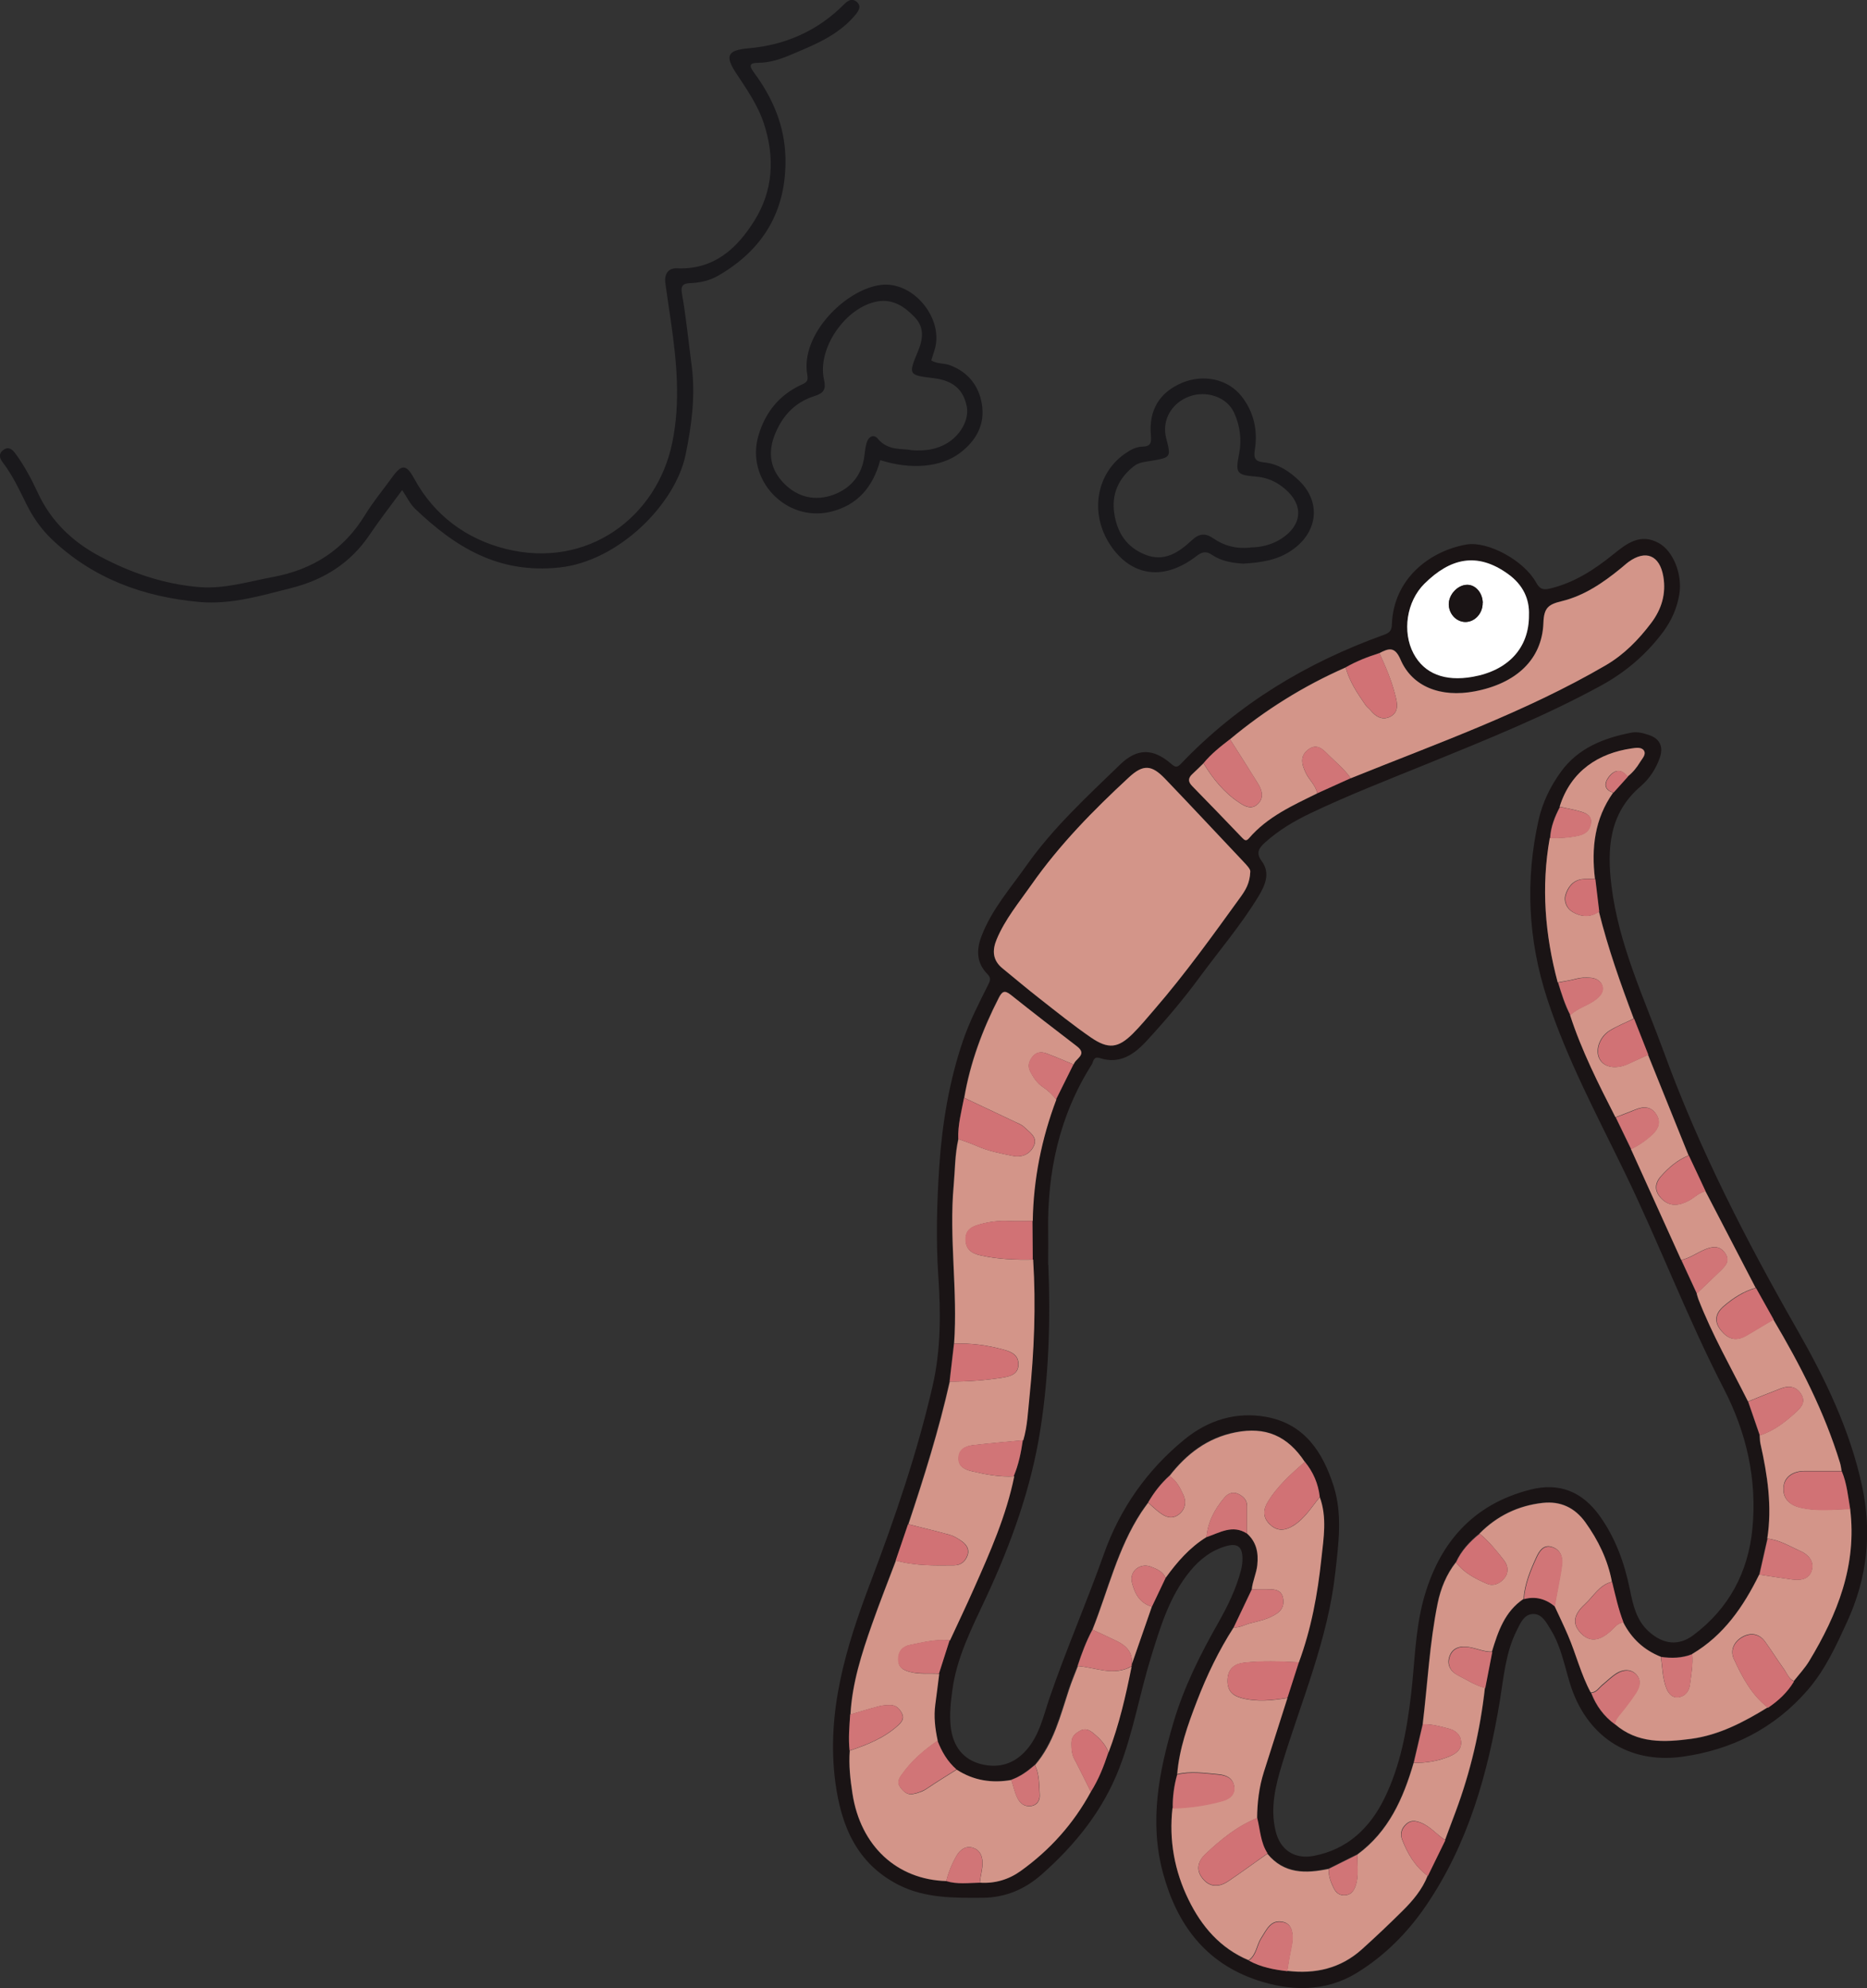 <?xml version="1.0" encoding="UTF-8"?>
<svg id="Calque_2" data-name="Calque 2" xmlns="http://www.w3.org/2000/svg" viewBox="0 0 185.91 197.89">
  <rect x="0" y="0" width="185.91" height="197.89" fill="#333333" stroke="none"/>
  <defs>
    <style>
      .cls-1 {
        fill: #d39589;
      }

      .cls-1, .cls-2, .cls-3, .cls-4, .cls-5, .cls-6 {
        stroke-width: 0px;
      }

      .cls-2 {
        fill: #d17275;
      }

      .cls-3 {
        fill: #1a1415;
      }

      .cls-4 {
        fill: #1a191c;
      }

      .cls-5 {
        fill: #fff;
      }

      .cls-6 {
        fill: #d17577;
      }
    </style>
  </defs>
  <g id="Calque_1-2" data-name="Calque 1">
    <g>
      <path class="cls-3" d="M104.39,125.92c.22,5.47.06,10.94-.79,16.35-.92,5.89-2.93,11.43-5.44,16.81-1.39,2.98-2.91,5.91-3.34,9.24-.16,1.19-.28,2.37-.15,3.57.22,1.93,1.24,3.26,3.03,3.71,1.76.44,3.3-.02,4.52-1.42,1.3-1.49,1.68-3.4,2.29-5.17,1.66-4.84,3.71-9.52,5.42-14.35,1.6-4.5,4.3-8.35,8.03-11.39,2.36-1.92,5.13-2.78,8.15-2.23,3.79.7,5.61,3.5,6.69,6.88.9,2.85.48,5.76.16,8.66-.74,6.62-3.37,12.71-5.29,19-.67,2.19-1.2,4.37-.65,6.67.45,1.9,1.9,2.85,3.81,2.48,3.37-.65,5.58-2.78,7.03-5.73,1.59-3.25,2.23-6.77,2.65-10.33.37-3.12.4-6.3,1.21-9.35,1.51-5.63,4.87-9.58,10.69-11.05,2.88-.73,5.16.22,6.88,2.62,1.58,2.21,2.47,4.69,3.01,7.33.31,1.51.63,3.05,1.87,4.17,1.43,1.29,2.96,1.48,4.44.38,3.54-2.65,5.47-6.26,5.89-10.62.47-4.91-.59-9.55-2.85-13.92-3.62-7.01-6.41-14.41-9.85-21.5-2.76-5.69-5.76-11.27-7.73-17.3-1.92-5.87-2.21-11.84-.85-17.86.39-1.7,1.16-3.3,2.2-4.73,1.72-2.38,4.25-3.37,7.01-3.91.61-.12,1.2.04,1.76.23,1.09.36,1.47,1.16,1.09,2.26-.39,1.12-1.04,2.1-1.91,2.85-3.16,2.7-3.36,6.23-2.9,9.95.73,5.86,3.26,11.16,5.26,16.63,3.51,9.62,8.17,18.66,13.24,27.53,2.8,4.9,5.25,9.97,6.45,15.54,1,4.66.52,9.12-1.48,13.49-1.1,2.4-2.18,4.77-3.91,6.78-3.32,3.85-7.61,6.01-12.57,6.68-5.38.72-9.55-2.14-11.13-7.31-.56-1.82-.9-3.71-1.92-5.36-.44-.71-.87-1.61-1.82-1.54-.86.06-1.22.96-1.57,1.66-1.09,2.17-1.28,4.58-1.66,6.92-1.2,7.28-3.15,14.28-7.37,20.46-1.84,2.7-4.16,5.02-6.92,6.7-3.08,1.88-6.56,1.83-9.93.69-5.13-1.73-7.96-5.57-9.33-10.64-1.39-5.13-.41-10.1,1.05-15.03,1.04-3.52,2.68-6.78,4.49-9.96.92-1.63,1.73-3.3,2.21-5.11.12-.44.17-.86.16-1.3-.03-1.07-.49-1.44-1.52-1.18-1.52.4-2.71,1.32-3.69,2.51-2.07,2.52-2.97,5.58-3.91,8.61-1.12,3.63-1.75,7.4-3.13,10.97-1.63,4.24-4.38,7.65-7.73,10.61-1.65,1.46-3.59,2.31-5.86,2.33-2.88.02-5.77.06-8.42-1.29-4.14-2.12-5.7-5.85-6.28-10.21-.92-7,1.06-13.45,3.49-19.86,2.43-6.41,4.66-12.9,6.2-19.6.83-3.62.81-7.31.56-10.96-.24-3.64-.14-7.26.1-10.89.29-4.25.98-8.45,2.36-12.5.65-1.92,1.59-3.72,2.49-5.53.2-.41.36-.68-.06-1.11-1.07-1.08-1.12-2.36-.59-3.75,1.01-2.66,2.87-4.76,4.47-7.03,2.66-3.78,6.06-6.89,9.35-10.08,1.7-1.64,3.29-1.61,5.07-.06.44.38.61.38,1.01-.04,5.66-5.93,12.48-10.03,20.15-12.79.53-.19.8-.38.82-1.04.15-4.57,3.8-7.33,7.43-7.96,2.12-.36,5.7,1.58,6.91,3.75.35.62.63.82,1.38.64,2.44-.58,4.45-1.89,6.35-3.43,1.33-1.08,2.69-2.11,4.51-1.1,1.44.79,2.35,3.11,2.05,5.04-.22,1.41-.78,2.66-1.62,3.8-1.67,2.24-3.75,4.02-6.2,5.35-5.55,3.03-11.4,5.38-17.24,7.76-3.93,1.6-7.89,3.13-11.72,4.96-1.63.78-3.15,1.69-4.49,2.9-.57.52-.95,1-.32,1.85.9,1.21.31,2.46-.36,3.56-1.73,2.83-3.88,5.35-5.84,8.01-1.63,2.22-3.42,4.32-5.28,6.34-1.24,1.34-2.67,2.33-4.64,1.69-.66-.21-.64.37-.8.63-3.24,5.1-4.45,10.73-4.35,16.7.02,1.08,0,2.16,0,3.23ZM122.48,73.58c-.94.72-1.88,1.46-2.64,2.39-.37.36-.73.72-1.11,1.07-.44.4-.44.76-.01,1.2,1.67,1.7,3.33,3.43,4.98,5.15.22.22.38.37.66.05,1.84-2.15,4.35-3.27,6.81-4.48,1.11-.5,2.22-1,3.32-1.5,8.59-3.46,17.35-6.56,25.4-11.25,1.82-1.06,3.26-2.55,4.53-4.22,1.04-1.37,1.49-2.9,1.2-4.61-.36-2.13-1.75-2.7-3.47-1.45-.26.19-.49.41-.74.61-1.77,1.46-3.68,2.75-5.9,3.29-1.33.32-1.77.65-1.83,2.16-.12,3.65-2.72,6.04-6.85,6.82-3.37.63-6.22-.47-7.38-3.17-.58-1.36-1.2-1.1-2.1-.64-1.16.37-2.3.81-3.36,1.42-4.18,1.84-8.02,4.23-11.52,7.15ZM95.24,176.13c-.9-.78-1.47-1.77-1.9-2.87-.26-1.2-.41-2.4-.24-3.63.14-1.01.26-2.02.39-3.04.35-1.11.71-2.21,1.06-3.32.8-1.73,1.62-3.44,2.39-5.18,1.61-3.62,3.21-7.24,4.01-11.16.49-1.15.72-2.37.91-3.59.41-1.39.47-2.82.61-4.25.47-4.57.66-9.14.37-13.73-.01-1.28-.02-2.56-.03-3.84.07-4.17.88-8.19,2.35-12.09.58-1.16,1.15-2.32,1.73-3.48.14-.6,1.42-.97.32-1.82-2.2-1.69-4.41-3.39-6.58-5.12-.61-.48-.85-.37-1.2.3-1.62,3.16-2.85,6.44-3.44,9.95-.26,1.36-.63,2.7-.58,4.1-.36,1.52-.34,3.08-.47,4.62-.47,5.25.43,10.5.04,15.75-.15,1.26-.29,2.52-.44,3.78-1.08,4.82-2.56,9.52-4.12,14.2-.41,1.2-.82,2.4-1.23,3.61-.8,2.11-1.63,4.21-2.38,6.34-1.03,2.92-1.97,5.86-2.15,8.99-.08,1.2-.2,2.4-.06,3.61-.11,1.44.05,2.86.27,4.28.81,5.2,4.41,8.56,9.34,8.7,1.11.34,2.24.18,3.36.16,1.49.1,2.87-.31,4.05-1.16,2.92-2.09,5.27-4.72,6.99-7.88.77-1.22,1.29-2.56,1.75-3.92,1.06-2.78,1.71-5.67,2.29-8.57.04-.05.05-.11.03-.17.67-1.93,1.34-3.85,2.01-5.78.45-.95.91-1.9,1.36-2.86,1.13-1.58,2.39-3.02,4.07-4.06,1.32-.44,2.6-1.29,4.04-.36.94.85,1.15,1.91,1.02,3.14-.09.84-.46,1.6-.55,2.42-.6,1.26-1.2,2.52-1.8,3.78-1.49,2.31-2.68,4.79-3.66,7.34-.91,2.36-1.77,4.76-1.97,7.32-.31,1.1-.46,2.22-.44,3.37-.36,3.2.2,6.27,1.6,9.12,1.29,2.64,3.16,4.83,5.98,6.02,1.19.65,2.5.9,3.83,1.05,2.78.34,5.31-.23,7.43-2.14,1.39-1.25,2.76-2.54,4.08-3.86,1.02-1.01,1.94-2.11,2.48-3.47.58-1.19,1.16-2.37,1.74-3.56.35-.93.7-1.85,1.04-2.78,1.5-4,2.47-8.12,2.93-12.37.23-1.2.47-2.4.7-3.6.61-2.01,1.27-3.99,3.15-5.25,1.16-.33,2.18-.03,3.09.73.44.97.91,1.92,1.33,2.9.81,1.88,1.29,3.89,2.27,5.7.49,1.27,1.27,2.33,2.38,3.13,2.25,1.95,4.95,1.82,7.6,1.47,2.78-.37,5.25-1.67,7.63-3.13,1.05-.7,1.95-1.54,2.6-2.63.51-.66,1.09-1.27,1.52-1.97,2.82-4.65,4.78-9.55,4.09-15.16-.21-1.27-.33-2.57-.84-3.78-.05-.27-.08-.55-.16-.81-1.56-5.06-3.95-9.74-6.64-14.27-.59-1.05-1.18-2.1-1.77-3.16-1.67-3.21-3.33-6.42-5-9.62-.56-1.19-1.12-2.37-1.67-3.56l-4.04-10.02c-.47-1.2-.95-2.4-1.42-3.6-1.31-3.5-2.57-7.02-3.47-10.66-.13-1.08-.26-2.17-.39-3.25-.38-3.07-.04-5.98,1.81-8.58.48-.53.96-1.06,1.44-1.6.51-.39.91-.89,1.24-1.44.22-.37.65-.77.37-1.17-.25-.35-.81-.25-1.23-.19-3.21.48-6.02,2.18-7.15,5.8-.51.98-.92,1.99-.98,3.11-.87,4.86-.48,9.64.79,14.38.34,1.11.68,2.21,1.22,3.24,1.16,3.55,2.83,6.86,4.52,10.17.51,1.05,1.02,2.11,1.53,3.16,1.67,3.68,3.34,7.36,5.01,11.05.51,1.11,1.03,2.22,1.54,3.33.05.19.09.38.17.57,1.37,3.53,3.25,6.81,4.94,10.18.39,1.12.78,2.25,1.16,3.37.02.28.02.56.08.83.7,3.12,1.18,6.25.68,9.45-.27,1.19-.54,2.39-.81,3.58-1.57,3.19-3.53,6.05-6.68,7.91-1.01.41-2.05.42-3.1.27-1.69-.66-2.92-1.82-3.75-3.43-.51-1.31-.81-2.68-1.14-4.05-.42-2.19-1.36-4.13-2.65-5.93-1.05-1.46-2.47-2.12-4.23-1.92-2.45.27-4.56,1.3-6.3,3.05-.98.79-1.82,1.69-2.35,2.85-.95,1.21-1.52,2.61-1.82,4.09-.81,3.97-1,8.02-1.49,12.03-.3,1.28-.6,2.56-.9,3.84-1.03,3.55-2.49,6.84-5.59,9.12-.96.48-1.91.95-2.87,1.43-2.28.48-4.45.51-6.11-1.51-.7-1.07-.73-2.34-1.03-3.53.01-1.56.19-3.09.67-4.59.78-2.46,1.57-4.92,2.35-7.37.38-1.18.76-2.36,1.14-3.55,1.23-3.34,1.87-6.81,2.24-10.32.22-2.04.58-4.11-.16-6.13-.15-1.32-.65-2.48-1.49-3.5-1.73-2.6-3.92-3.53-6.9-2.94-2.79.55-4.88,2.16-6.58,4.35-.85.77-1.54,1.67-2.12,2.66-.23.32-.47.63-.68.96-2.36,3.59-3.31,7.76-4.86,11.68-.61,1.16-1.07,2.38-1.48,3.62-.29.77-.62,1.54-.88,2.33-.87,2.63-1.52,5.35-3.39,7.53-.71.61-1.46,1.17-2.36,1.48-1.95.35-3.78.06-5.45-1.03ZM124.5,86.76c.01-.24-.34-.62-.7-1-2.6-2.75-5.18-5.52-7.8-8.25-1.32-1.38-2.16-1.44-3.58-.13-3.54,3.28-6.92,6.72-9.71,10.69-1.23,1.76-2.61,3.42-3.46,5.43-.47,1.11-.42,2.09.58,2.9,1.24,1.01,2.45,2.04,3.71,3.02,1.66,1.3,3.31,2.63,5.05,3.83,1.77,1.22,2.76,1.1,4.23-.37.76-.76,1.44-1.6,2.15-2.41,3.08-3.56,5.82-7.39,8.58-11.2.46-.64.91-1.32.95-2.5ZM152.25,61.21c.06-1.58-.58-3-2.09-4.08-3.11-2.24-5.78-1.54-8.31.96-1.8,1.78-2.24,4.81-1.09,6.97,1.06,2,3.09,2.8,5.88,2.31,3.52-.62,5.64-2.86,5.61-6.16Z"/>
      <path class="cls-4" d="M40.04,48.79c-1.13,1.54-2.23,2.95-3.23,4.43-1.9,2.83-4.56,4.49-7.8,5.31-3.01.76-6.02,1.67-9.16,1.39-5.56-.5-10.6-2.33-14.72-6.27-1.04-1-1.86-2.18-2.5-3.47-.71-1.42-1.37-2.87-2.35-4.14-.33-.43-.45-.88.05-1.25.52-.38.89-.07,1.2.35.9,1.22,1.61,2.56,2.24,3.92,1.31,2.83,3.44,4.86,6.14,6.3,3.11,1.66,6.41,2.79,9.94,3.08,2.5.2,4.88-.55,7.3-1,3.97-.73,7.07-2.69,9.2-6.18.81-1.32,1.81-2.52,2.72-3.78.94-1.3,1.4-1.27,2.18.17,2,3.69,5.26,6.03,9.12,6.99,8.15,2.03,15.05-3.17,16.57-10.57.84-4.07.44-8.09-.14-12.12-.18-1.26-.38-2.52-.55-3.78-.11-.86.27-1.5,1.15-1.46,3.67.16,5.99-1.96,7.73-4.76,1.86-2.99,2.04-6.26.94-9.64-.62-1.89-1.74-3.46-2.81-5.09-1.11-1.7-.77-2.23,1.26-2.41,3.68-.32,6.91-1.74,9.53-4.38.41-.41.8-.61,1.23-.27.55.44.24.9-.12,1.34-1.76,2.1-4.23,3.03-6.65,4.05-.96.4-1.95.69-3,.7-.86,0-.96.26-.45.95,1.87,2.51,3.07,5.29,3.15,8.46.13,5.26-2.16,9.17-6.71,11.79-.85.49-1.79.69-2.74.73-.79.03-.99.28-.85,1.08.42,2.35.64,4.73.96,7.1.4,3.03,0,5.97-.6,8.9-1.01,4.92-6.67,10.61-12.58,11.23-6.06.64-10.34-2.02-14.35-5.84-.5-.48-.81-1.15-1.29-1.86Z"/>
      <path class="cls-4" d="M92.72,35.87c.58.37,1.26.26,1.86.48,1.8.67,2.88,2.02,3.19,3.86.34,2.04-.57,3.66-2.17,4.87-1.9,1.44-4.89,1.7-7.95.72-.7,2.63-2.24,4.51-4.98,5.15-4.44,1.03-8.43-3.21-7.15-7.58.68-2.34,2.1-4.09,4.34-5.1.48-.22.63-.38.53-.94-.74-3.98,3.78-8.53,7.33-8.97,3.25-.4,6.33,3.4,5.33,6.51-.11.34-.21.68-.32,1.01ZM90.71,44.81c1.55.11,2.54-.11,3.47-.62,1.44-.8,2.34-2.4,2.09-3.71-.33-1.71-1.37-2.61-3.32-2.84-2.48-.3-2.52-.33-1.55-2.65.52-1.24.67-2.4-.33-3.43-.99-1.03-2.14-1.82-3.68-1.56-3.18.55-6.04,4.67-5.34,7.78.22.98-.02,1.35-.94,1.64-1.94.61-3.21,1.96-3.96,3.85-.72,1.82-.44,3.46.91,4.84,1.38,1.41,3.14,1.8,4.95,1.13,1.73-.65,2.85-1.98,3.07-3.92.05-.43.1-.88.23-1.29.18-.57.7-.84,1.08-.38,1.04,1.27,2.5.97,3.33,1.15Z"/>
      <path class="cls-4" d="M123.86,56.11c-1.12-.07-2.23-.24-3.17-.88-.61-.41-1-.3-1.56.13-3.14,2.41-6.28,2.07-8.39-.85-2.26-3.12-1.71-7.24,1.25-9.33.53-.38,1.12-.71,1.74-.72.89-.02.93-.4.87-1.15-.22-2.51.88-4.27,3.12-5.21,2.09-.87,4.51-.4,5.88,1.31,1.24,1.55,1.67,3.42,1.35,5.38-.14.84.07,1.15.88,1.23,1.46.14,2.62.92,3.62,1.91,2.15,2.16,1.74,5.16-.92,6.91-1.41.94-3.02,1.16-4.67,1.26ZM124.49,54.49c1,0,2.12-.23,3.12-.88,2.07-1.35,2.22-3.34.36-4.93-.83-.72-1.77-1.15-2.9-1.24-1.97-.16-2.06-.36-1.68-2.29.27-1.4.09-2.79-.51-4.08-.7-1.53-2.7-2.23-4.42-1.62-1.81.65-2.79,2.39-2.34,4.15.5,1.94.49,1.93-1.53,2.28-.58.1-1.19.13-1.69.53-1.52,1.21-2.24,2.77-1.94,4.72.29,1.9,1.22,3.33,3.05,4.07,1.96.79,3.39-.24,4.7-1.45.72-.67,1.35-.69,2.11-.16,1.05.72,2.21,1.06,3.66.92Z"/>
      <path class="cls-1" d="M117.22,176.65c.2-2.56,1.06-4.96,1.97-7.32.98-2.55,2.17-5.03,3.66-7.34.58.05,1.07-.26,1.6-.4.95-.25,1.93-.43,2.76-1.03.55-.4.69-.97.53-1.58-.17-.65-.69-.8-1.3-.77-.59.02-1.19,0-1.79,0,.08-.83.46-1.58.55-2.42.13-1.23-.08-2.29-1.02-3.14,0-.92,0-1.83,0-2.75,0-.6-.39-.97-.86-1.19-.52-.25-1.01-.09-1.39.36-.97,1.14-1.65,2.41-1.79,3.93-1.67,1.03-2.93,2.48-4.07,4.06-.29-.65-.9-.9-1.49-1.12-1.04-.4-2.13.45-1.87,1.54.25,1.08.76,2.1,1.99,2.44-.67,1.93-1.34,3.85-2.01,5.78.14-1.17-.49-1.86-1.45-2.33-.81-.4-1.63-.77-2.45-1.15,1.56-3.92,2.51-8.09,4.86-11.68.22-.33.45-.64.68-.96.38.34.75.7,1.16,1,.56.42,1.17.68,1.84.21.73-.52.82-1.31.5-2-.32-.68-.68-1.42-1.38-1.86,1.7-2.19,3.78-3.8,6.58-4.35,2.98-.59,5.18.33,6.9,2.94-1.37,1.21-2.74,2.41-3.7,4.01-.54.91-.43,1.68.35,2.33.7.59,1.43.48,2.19.02,1.15-.71,1.83-1.85,2.65-2.86.74,2.02.38,4.09.16,6.13-.37,3.52-1.01,6.99-2.24,10.32-1.83-.09-3.66-.17-5.48.04-.85.1-1.55.53-1.62,1.6-.07,1.07.37,1.64,1.36,1.91,1.54.41,3.06.25,4.6,0-.78,2.46-1.57,4.92-2.35,7.37-.47,1.49-.66,3.03-.67,4.59-1.99.8-3.61,2.13-5.15,3.58-.69.65-.99,1.48-.35,2.35.67.91,1.61,1.04,2.63.35,1.32-.89,2.6-1.83,3.89-2.74,1.66,2.03,3.83,1.99,6.11,1.51-.04.7.2,1.33.5,1.93.23.46.59.74,1.14.69.56-.04.82-.38,1.01-.87.39-1.05.15-2.13.22-3.19,3.1-2.28,4.56-5.57,5.59-9.12,1.24.03,2.45-.17,3.59-.65.63-.27,1.21-.68,1.12-1.5-.08-.72-.59-1.08-1.25-1.26-.84-.22-1.68-.45-2.56-.43.49-4.01.68-8.06,1.49-12.03.3-1.47.87-2.88,1.82-4.09.79,1.05,1.92,1.63,3.08,2.13.64.28,1.27,0,1.71-.52.48-.55.41-1.25.02-1.77-.74-.96-1.52-1.91-2.46-2.7,1.74-1.76,3.85-2.78,6.3-3.05,1.76-.19,3.18.47,4.23,1.92,1.29,1.8,2.24,3.74,2.65,5.93-1.26.3-1.84,1.45-2.7,2.23-1.16,1.06-1.25,1.97-.43,2.85.87.93,1.83.87,3.01-.19.38-.34.68-.8,1.25-.85.82,1.61,2.06,2.76,3.75,3.43.14,1.05.15,2.13.54,3.12.2.51.6,1.02,1.25.9.62-.12,1-.57,1.09-1.24.14-1.02.32-2.02.23-3.06,3.15-1.86,5.11-4.72,6.68-7.91,1.09.17,2.18.34,3.27.49.85.12,1.7-.02,1.96-.93.26-.89-.38-1.57-1.11-1.89-1.08-.48-2.1-1.13-3.32-1.25.5-3.2.02-6.34-.68-9.45-.06-.27-.05-.55-.08-.83,1.39-.43,2.51-1.31,3.57-2.27.56-.5,1.05-1.05.55-1.84-.47-.75-1.19-.87-1.98-.57-1.11.42-2.2.87-3.3,1.31-1.69-3.37-3.57-6.65-4.94-10.18-.07-.18-.11-.38-.17-.57.79-.76,1.6-1.51,2.38-2.28.49-.48.97-.98.45-1.73-.54-.78-1.25-.69-2-.38-.8.33-1.51.87-2.37,1.06-1.67-3.68-3.34-7.36-5.01-11.05.79-.37,1.49-.86,2.13-1.46.63-.59.86-1.25.39-1.99-.51-.8-1.26-.82-2.08-.48-.65.27-1.32.51-1.98.77-1.69-3.31-3.37-6.62-4.52-10.17.75-.73,1.81-.95,2.61-1.6.43-.35.77-.78.6-1.31-.15-.5-.64-.78-1.19-.81-.47-.03-.93-.03-1.41.1-.6.17-1.23.25-1.84.37-1.27-4.74-1.66-9.53-.79-14.38.95.03,1.88-.03,2.82-.23.7-.15,1.14-.51,1.26-1.21.13-.72-.4-1.01-.93-1.17-.71-.22-1.45-.34-2.17-.5,1.13-3.62,3.94-5.33,7.15-5.8.42-.06.98-.16,1.23.19.28.4-.15.8-.37,1.17-.33.55-.73,1.04-1.24,1.44-.67-.83-1.36-.68-1.91.07-.45.62-.44,1.25.47,1.53-1.85,2.6-2.18,5.52-1.81,8.58-.43,0-.87-.03-1.3.03-.89.12-1.39.77-1.63,1.53-.21.68.1,1.39.7,1.74.83.49,1.76.57,2.62-.05.9,3.64,2.15,7.16,3.47,10.66-.81.4-1.66.73-2.42,1.2-1.04.65-1.46,2.02-.97,2.86.48.83,1.65,1,2.87.43.64-.3,1.29-.59,1.94-.89,1.35,3.34,2.69,6.68,4.04,10.02-1.1.44-1.97,1.19-2.75,2.06-.72.8-.63,1.61.13,2.32.83.78,1.76.58,2.65.11.56-.3,1-.8,1.65-.93,1.67,3.21,3.33,6.42,5,9.62-1.21.34-2.24,1-3.18,1.81-.8.68-1.03,1.49-.3,2.4.77.96,1.56,1.13,2.6.51.88-.52,1.76-1.04,2.64-1.57,2.69,4.54,5.09,9.21,6.64,14.27.08.26.11.54.16.81-1.24,0-2.48,0-3.71,0-1.17,0-1.97.6-2.07,1.52-.13,1.06.44,1.82,1.63,2.11,1.65.4,3.33.18,5,.15.69,5.61-1.27,10.5-4.09,15.16-.43.7-1.01,1.32-1.52,1.97-.51-.23-.68-.77-.97-1.18-.65-.9-1.24-1.85-1.89-2.75-.58-.8-1.41-.93-2.22-.5-.86.46-1.3,1.34-.89,2.23.83,1.8,1.76,3.56,3.37,4.82-2.37,1.46-4.85,2.76-7.63,3.13-2.65.35-5.35.49-7.59-1.47.02-.48.35-.81.61-1.13.52-.65,1.02-1.3,1.48-2,.41-.63.56-1.28.01-1.84-.53-.54-1.26-.48-1.87-.13-.54.32-.99.78-1.48,1.18-.36.3-.6.76-1.15.78-.98-1.81-1.46-3.82-2.27-5.7-.42-.98-.88-1.93-1.33-2.9.04-.23.08-.47.12-.7.2-1.13.45-2.25.6-3.38.11-.81-.12-1.54-.99-1.82-.87-.28-1.29.47-1.54,1-.61,1.32-1.18,2.69-1.28,4.18-1.87,1.25-2.54,3.23-3.15,5.25-.8.02-1.53-.34-2.31-.46-.86-.14-1.63.06-1.93.95-.28.83.12,1.49.86,1.87.88.44,1.71,1,2.68,1.24-.47,4.24-1.44,8.37-2.93,12.37-.35.93-.7,1.85-1.04,2.78-.82-.53-1.44-1.33-2.39-1.72-.59-.24-1.08-.27-1.52.16-.42.4-.6.91-.37,1.51.55,1.42,1.3,2.69,2.55,3.61-.54,1.36-1.46,2.46-2.48,3.47-1.33,1.32-2.69,2.61-4.08,3.86-2.12,1.9-4.65,2.47-7.43,2.13.13-.74.23-1.48.39-2.21.33-1.46.1-2.46-.79-2.66-1.26-.28-1.65.77-2.19,1.59-.47.72-.48,1.69-1.25,2.22-2.82-1.18-4.69-3.37-5.98-6.02-1.4-2.85-1.96-5.93-1.6-9.12,1.7-.04,3.37-.28,5.01-.74.68-.19,1.26-.66,1.12-1.46-.14-.81-.78-1.1-1.58-1.17-1.37-.12-2.74-.35-4.11,0Z"/>
      <path class="cls-1" d="M108.62,178.36c-1.72,3.17-4.07,5.79-6.99,7.88-1.19.85-2.56,1.26-4.05,1.16.04-.66.27-1.3.26-1.98-.01-.73-.3-1.28-.93-1.49-.73-.25-1.32.19-1.67.81-.45.78-.79,1.62-1.01,2.5-4.93-.15-8.54-3.5-9.34-8.7-.22-1.42-.38-2.84-.27-4.28,1.73-.58,3.42-1.25,4.8-2.5.34-.31.64-.67.43-1.14-.22-.47-.57-.89-1.15-.9-.39,0-.8.02-1.17.12-.95.25-1.89.54-2.84.82.17-3.12,1.12-6.07,2.15-8.99.75-2.13,1.58-4.23,2.38-6.34,1.9.54,3.84.5,5.79.48.7,0,1.13-.4,1.34-.99.22-.61-.11-1.09-.6-1.43-.36-.25-.74-.49-1.15-.61-1.37-.38-2.76-.71-4.14-1.06,1.56-4.68,3.04-9.38,4.12-14.2,1.78.01,3.54-.12,5.3-.4.77-.13,1.54-.36,1.54-1.33,0-.93-.72-1.25-1.48-1.45-1.61-.44-3.25-.67-4.93-.59.38-5.25-.52-10.5-.04-15.75.14-1.54.12-3.1.47-4.62.59.22,1.2.41,1.78.67,1.17.52,2.41.76,3.65,1.01.94.19,1.72-.2,2.09-1.01.4-.87-.44-1.34-.95-1.85-.22-.22-.53-.35-.82-.48-1.72-.82-3.45-1.63-5.17-2.44.6-3.51,1.82-6.79,3.44-9.95.34-.67.59-.78,1.2-.3,2.17,1.73,4.37,3.43,6.58,5.12,1.1.84-.18,1.22-.32,1.81-.92-.38-1.83-.78-2.76-1.12-.53-.19-1.03-.09-1.38.4-.32.44-.46.88-.17,1.44.32.62.71,1.18,1.28,1.55.51.34.93.75,1.3,1.22-1.47,3.89-2.28,7.92-2.35,12.09-.8,0-1.6.04-2.39,0-.93-.05-1.84.06-2.71.29-.74.2-1.56.44-1.58,1.49-.01,1.04.57,1.44,1.51,1.65,1.72.38,3.46.45,5.21.41.29,4.59.1,9.16-.37,13.73-.15,1.42-.2,2.86-.61,4.25-1.65.16-3.31.3-4.96.49-.74.09-1.43.36-1.47,1.27-.04.87.61,1.16,1.29,1.32,1.39.33,2.79.6,4.24.51-.79,3.91-2.4,7.54-4.01,11.16-.77,1.74-1.59,3.45-2.39,5.18-1.36-.15-2.66.19-3.97.45-.73.15-1.16.62-1.17,1.42,0,.78.41,1.06,1.13,1.26.98.27,1.96.13,2.94.19-.13,1.01-.25,2.03-.39,3.04-.17,1.23-.02,2.43.24,3.63-1.39.94-2.64,2.03-3.61,3.42-.28.4-.43.77-.12,1.2.32.43.69.8,1.29.68.51-.1.98-.26,1.42-.57.95-.65,1.94-1.24,2.91-1.86,1.68,1.09,3.51,1.37,5.45,1.03.19.6.32,1.24.6,1.8.25.5.68.89,1.34.8.65-.08.91-.61.88-1.1-.06-1-.02-2.04-.47-2.98,1.87-2.18,2.52-4.9,3.39-7.53.26-.79.58-1.55.88-2.33,1.78.14,3.56,1.04,5.35.03-.58,2.91-1.24,5.79-2.3,8.57-.3-.82-.89-1.41-1.54-1.94-.37-.3-.8-.51-1.31-.21-.48.27-.84.58-.84,1.19,0,.56.01,1.1.29,1.62.57,1.08,1.1,2.18,1.65,3.27Z"/>
      <path class="cls-1" d="M124.5,86.76c-.05,1.18-.49,1.85-.95,2.5-2.76,3.81-5.5,7.64-8.58,11.2-.7.81-1.39,1.65-2.15,2.41-1.47,1.47-2.46,1.6-4.23.37-1.74-1.2-3.39-2.53-5.05-3.83-1.26-.98-2.47-2.01-3.71-3.02-1-.81-1.04-1.8-.58-2.9.84-2.01,2.23-3.67,3.46-5.43,2.79-3.98,6.16-7.41,9.71-10.69,1.42-1.31,2.26-1.24,3.58.13,2.62,2.73,5.2,5.5,7.8,8.25.36.38.72.76.7,1Z"/>
      <path class="cls-1" d="M137.36,65.01c.9-.46,1.52-.71,2.1.64,1.16,2.71,4.01,3.81,7.38,3.17,4.13-.78,6.72-3.17,6.85-6.82.05-1.51.5-1.84,1.83-2.16,2.23-.54,4.13-1.84,5.9-3.29.25-.2.48-.42.74-.61,1.72-1.25,3.11-.67,3.47,1.45.29,1.71-.17,3.24-1.2,4.61-1.26,1.67-2.7,3.15-4.53,4.22-8.05,4.69-16.81,7.78-25.4,11.25-.61-.9-1.46-1.57-2.22-2.33-.53-.53-1.12-1.16-1.95-.57-.91.64-.73,1.47-.32,2.34.34.72,1,1.25,1.16,2.06-2.46,1.21-4.97,2.33-6.81,4.48-.28.32-.44.17-.66-.05-1.65-1.72-3.31-3.45-4.98-5.15-.43-.44-.43-.79.01-1.2.38-.35.74-.71,1.11-1.07.93,1.53,2.04,2.91,3.55,3.91.58.39,1.23.73,1.84.16.68-.63.44-1.39.03-2.06-.91-1.48-1.85-2.94-2.78-4.4,3.5-2.92,7.34-5.32,11.52-7.15.37,1.4,1.17,2.58,1.98,3.75.13.19.34.33.49.51.52.64,1.18,1.04,1.97.64.91-.47.69-1.39.5-2.12-.36-1.45-.95-2.84-1.58-4.2Z"/>
      <path class="cls-5" d="M152.25,61.21c.03,3.3-2.09,5.54-5.61,6.16-2.78.49-4.81-.31-5.88-2.31-1.15-2.16-.71-5.19,1.09-6.97,2.53-2.5,5.2-3.2,8.31-.96,1.51,1.08,2.15,2.51,2.09,4.08ZM147.64,60.01c-.01-.99-.71-1.8-1.54-1.8-.95,0-1.87.99-1.84,1.98.03.94.76,1.7,1.64,1.72.95.01,1.75-.86,1.73-1.9Z"/>
      <path class="cls-2" d="M96,109.28c1.72.81,3.45,1.62,5.17,2.44.29.14.6.27.82.48.51.51,1.35.98.95,1.85-.37.81-1.14,1.2-2.09,1.01-1.24-.25-2.48-.49-3.65-1.01-.58-.26-1.18-.45-1.78-.67-.05-1.4.32-2.74.58-4.1Z"/>
      <path class="cls-2" d="M126.21,184.49c-1.3.92-2.58,1.86-3.89,2.74-1.02.69-1.96.56-2.63-.35-.64-.87-.34-1.7.35-2.35,1.53-1.44,3.16-2.78,5.15-3.58.3,1.19.33,2.46,1.03,3.53Z"/>
      <path class="cls-2" d="M176.04,169.99c-1.62-1.26-2.55-3.03-3.37-4.82-.41-.89.02-1.77.89-2.23.81-.43,1.64-.3,2.22.5.65.9,1.24,1.85,1.89,2.75.3.41.46.94.97,1.18-.65,1.09-1.55,1.93-2.6,2.63Z"/>
      <path class="cls-2" d="M128.2,169c-1.53.25-3.06.42-4.6,0-.99-.27-1.44-.85-1.36-1.91.07-1.07.77-1.5,1.62-1.6,1.82-.21,3.65-.13,5.48-.04-.38,1.18-.76,2.36-1.14,3.55Z"/>
      <path class="cls-2" d="M102.85,125.37c-1.75.04-3.49-.03-5.21-.41-.94-.21-1.52-.61-1.51-1.65.01-1.06.83-1.29,1.58-1.49.88-.23,1.79-.34,2.71-.29.8.04,1.59,0,2.39,0,.01,1.28.02,2.56.03,3.84Z"/>
      <path class="cls-2" d="M184.25,150.23c-1.67.03-3.34.26-5-.15-1.18-.29-1.75-1.04-1.63-2.11.11-.92.91-1.51,2.07-1.52,1.24,0,2.48,0,3.71,0,.51,1.21.62,2.51.84,3.78Z"/>
      <path class="cls-2" d="M131.42,149c-.82,1.01-1.5,2.15-2.65,2.86-.75.47-1.49.57-2.19-.02-.78-.66-.89-1.42-.35-2.33.96-1.6,2.33-2.8,3.7-4.01.84,1.02,1.34,2.19,1.49,3.5Z"/>
      <path class="cls-2" d="M90.43,151.72c1.38.35,2.77.67,4.14,1.06.41.11.8.36,1.15.61.49.34.82.82.6,1.43-.21.59-.64.98-1.34.99-1.94.02-3.89.07-5.79-.48.41-1.2.82-2.4,1.23-3.61Z"/>
      <path class="cls-2" d="M94.99,133.75c1.67-.07,3.31.15,4.93.59.75.21,1.48.52,1.48,1.45,0,.97-.77,1.21-1.54,1.33-1.75.28-3.52.41-5.3.4.15-1.26.29-2.52.44-3.78Z"/>
      <path class="cls-6" d="M122.48,73.58c.93,1.47,1.87,2.92,2.78,4.4.41.67.65,1.43-.03,2.06-.61.57-1.26.22-1.84-.16-1.51-1.01-2.62-2.38-3.55-3.91.76-.93,1.69-1.66,2.64-2.39Z"/>
      <path class="cls-2" d="M137.36,65.01c.64,1.36,1.22,2.75,1.58,4.2.18.73.41,1.66-.5,2.12-.79.4-1.44,0-1.97-.64-.15-.18-.36-.32-.49-.51-.81-1.17-1.61-2.35-1.98-3.75,1.06-.61,2.2-1.05,3.36-1.42Z"/>
      <path class="cls-2" d="M176.62,131.36c-.88.52-1.76,1.05-2.64,1.57-1.04.61-1.83.45-2.6-.51-.73-.91-.5-1.72.3-2.4.94-.8,1.97-1.47,3.18-1.81.59,1.05,1.18,2.1,1.77,3.16Z"/>
      <path class="cls-6" d="M117.22,176.65c1.37-.35,2.74-.12,4.11,0,.8.07,1.44.36,1.58,1.17.14.8-.44,1.27-1.12,1.46-1.63.46-3.31.71-5.01.74-.02-1.15.13-2.27.44-3.37Z"/>
      <path class="cls-6" d="M100.95,146.94c-1.44.09-2.85-.18-4.24-.51-.67-.16-1.33-.46-1.29-1.32.04-.91.73-1.18,1.47-1.27,1.65-.19,3.3-.33,4.96-.49-.18,1.23-.42,2.44-.91,3.59Z"/>
      <path class="cls-2" d="M161.66,161.5c-.58.05-.87.51-1.25.85-1.18,1.06-2.15,1.12-3.01.19-.82-.88-.73-1.79.43-2.85.86-.78,1.43-1.93,2.7-2.23.33,1.36.63,2.73,1.14,4.05Z"/>
      <path class="cls-6" d="M174.08,139.51c1.1-.44,2.2-.89,3.3-1.31.79-.3,1.51-.19,1.98.57.5.79,0,1.33-.55,1.84-1.06.96-2.17,1.84-3.57,2.27-.39-1.12-.78-2.25-1.16-3.37Z"/>
      <path class="cls-2" d="M164.14,105c-.65.3-1.3.58-1.94.89-1.22.57-2.4.4-2.87-.43-.49-.84-.07-2.21.97-2.86.76-.48,1.61-.81,2.42-1.2.47,1.2.95,2.4,1.42,3.6Z"/>
      <path class="cls-6" d="M95.24,176.13c-.97.62-1.96,1.21-2.91,1.86-.44.3-.92.47-1.42.57-.6.12-.98-.25-1.29-.68-.31-.42-.16-.8.12-1.2.97-1.39,2.22-2.48,3.61-3.42.42,1.09,1,2.09,1.9,2.87Z"/>
      <path class="cls-6" d="M84.67,170.65c.94-.28,1.88-.57,2.84-.82.38-.1.78-.12,1.17-.12.59.01.94.43,1.15.9.21.47-.09.83-.43,1.14-1.38,1.25-3.07,1.92-4.8,2.5-.13-1.21-.02-2.41.06-3.61Z"/>
      <path class="cls-2" d="M147.34,152.66c.94.79,1.72,1.73,2.46,2.7.39.52.46,1.21-.02,1.77-.44.51-1.07.8-1.71.52-1.16-.5-2.29-1.08-3.08-2.13.52-1.16,1.37-2.06,2.35-2.85Z"/>
      <path class="cls-2" d="M169.85,118.58c-.65.13-1.09.63-1.65.93-.89.47-1.82.67-2.65-.11-.75-.71-.84-1.51-.13-2.32.78-.87,1.65-1.62,2.75-2.06.56,1.19,1.12,2.37,1.67,3.56Z"/>
      <path class="cls-6" d="M151.75,159.19c.1-1.49.67-2.86,1.28-4.18.25-.53.67-1.29,1.54-1,.87.28,1.1,1.02.99,1.82-.15,1.13-.4,2.26-.6,3.38-.04.23-.08.47-.12.7-.91-.75-1.93-1.05-3.09-.73Z"/>
      <path class="cls-6" d="M176,153.16c1.21.13,2.24.78,3.32,1.25.73.33,1.37,1,1.11,1.89-.26.91-1.11,1.04-1.96.93-1.09-.15-2.18-.33-3.27-.49.27-1.19.54-2.39.81-3.58Z"/>
      <path class="cls-6" d="M112.66,165.86c-1.79,1.01-3.57.11-5.35-.03.4-1.24.86-2.46,1.48-3.62.82.38,1.64.75,2.45,1.15.96.47,1.6,1.16,1.45,2.33.02.06.01.12-.03.17Z"/>
      <path class="cls-2" d="M142.19,186.74c-1.26-.92-2.01-2.19-2.55-3.61-.23-.6-.04-1.11.37-1.51.44-.43.93-.4,1.52-.16.95.39,1.57,1.18,2.39,1.72-.58,1.19-1.16,2.37-1.74,3.56Z"/>
      <path class="cls-6" d="M158.44,168.52c.55-.02.79-.49,1.15-.78.49-.4.94-.87,1.48-1.18.61-.36,1.34-.42,1.87.13.54.56.4,1.21-.01,1.84-.46.7-.96,1.35-1.48,2-.26.32-.6.66-.61,1.13-1.11-.8-1.89-1.86-2.38-3.13Z"/>
      <path class="cls-6" d="M124.36,195.15c.78-.54.79-1.51,1.25-2.22.54-.82.92-1.87,2.19-1.59.89.2,1.12,1.19.79,2.66-.17.73-.27,1.47-.39,2.21-1.33-.15-2.64-.39-3.83-1.05Z"/>
      <path class="cls-2" d="M108.62,178.36c-.55-1.09-1.08-2.19-1.65-3.27-.28-.52-.29-1.06-.29-1.62,0-.61.36-.91.84-1.19.52-.29.94-.09,1.31.21.65.53,1.24,1.12,1.54,1.94-.45,1.37-.97,2.7-1.75,3.93Z"/>
      <path class="cls-6" d="M93.49,166.59c-.98-.07-1.96.08-2.94-.19-.71-.2-1.14-.48-1.13-1.26,0-.79.44-1.27,1.17-1.42,1.31-.26,2.61-.6,3.97-.45-.35,1.11-.71,2.21-1.06,3.32Z"/>
      <path class="cls-6" d="M141.68,171.62c.88-.02,1.72.21,2.56.43.66.18,1.17.53,1.25,1.26.09.82-.49,1.24-1.12,1.5-1.14.48-2.35.68-3.59.65.3-1.28.6-2.56.9-3.84Z"/>
      <path class="cls-6" d="M131.17,78.96c-.17-.81-.82-1.35-1.16-2.06-.41-.87-.59-1.7.32-2.34.84-.59,1.43.04,1.95.57.75.76,1.61,1.43,2.22,2.33-1.11.5-2.22,1-3.32,1.5Z"/>
      <path class="cls-6" d="M147.9,168.03c-.97-.24-1.8-.8-2.68-1.24-.75-.38-1.14-1.04-.86-1.87.3-.89,1.07-1.09,1.93-.95.77.13,1.5.49,2.31.46-.23,1.2-.47,2.4-.7,3.6Z"/>
      <path class="cls-6" d="M105.16,109.44c-.37-.47-.79-.88-1.3-1.22-.57-.37-.96-.93-1.28-1.55-.29-.56-.15-.99.17-1.44.35-.49.86-.6,1.38-.4.93.34,1.84.74,2.76,1.12-.58,1.16-1.15,2.32-1.73,3.48Z"/>
      <path class="cls-6" d="M167.43,125.43c.86-.19,1.57-.73,2.37-1.06.75-.31,1.45-.4,2,.38.52.75.04,1.25-.45,1.73-.78.77-1.59,1.52-2.38,2.28-.51-1.11-1.03-2.22-1.54-3.33Z"/>
      <path class="cls-6" d="M120.13,153c.14-1.52.82-2.79,1.79-3.93.38-.45.87-.61,1.39-.36.47.22.86.59.86,1.19,0,.92,0,1.83,0,2.75-1.44-.93-2.72-.08-4.04.36Z"/>
      <path class="cls-6" d="M124.65,158.21c.6,0,1.19.01,1.79,0,.61-.02,1.13.12,1.3.77.16.62.02,1.18-.53,1.58-.82.6-1.8.78-2.76,1.03-.53.14-1.02.44-1.6.4.6-1.26,1.2-2.52,1.8-3.78Z"/>
      <path class="cls-6" d="M160.89,111.23c.66-.25,1.32-.49,1.98-.77.82-.34,1.58-.32,2.08.48.47.74.24,1.4-.39,1.99-.64.6-1.34,1.09-2.13,1.46-.51-1.05-1.02-2.11-1.53-3.16Z"/>
      <path class="cls-6" d="M155.15,97.81c.61-.12,1.24-.2,1.84-.37.47-.13.94-.13,1.41-.1.55.03,1.03.32,1.19.81.16.52-.17.96-.6,1.31-.8.65-1.87.86-2.61,1.6-.54-1.03-.88-2.14-1.22-3.24Z"/>
      <path class="cls-6" d="M168.51,164.65c.09,1.03-.09,2.04-.23,3.06-.09.67-.46,1.12-1.09,1.24-.65.12-1.05-.38-1.25-.9-.39-.99-.39-2.08-.54-3.12,1.05.15,2.09.13,3.1-.27Z"/>
      <path class="cls-2" d="M159.25,90.74c-.86.62-1.78.54-2.62.05-.6-.35-.91-1.06-.7-1.74.24-.76.74-1.41,1.63-1.53.43-.06.87-.02,1.3-.03.13,1.08.26,2.17.39,3.25Z"/>
      <path class="cls-6" d="M94.22,187.24c.22-.88.56-1.72,1.01-2.5.36-.61.94-1.06,1.67-.81.63.21.92.76.93,1.49,0,.68-.22,1.32-.26,1.98-1.12.02-2.25.18-3.36-.16Z"/>
      <path class="cls-6" d="M155.34,80.32c.73.16,1.46.28,2.17.5.53.17,1.06.45.93,1.17-.12.7-.56,1.06-1.26,1.21-.93.2-1.87.26-2.82.23.06-1.12.47-2.14.98-3.11Z"/>
      <path class="cls-6" d="M116.45,146.91c.7.44,1.06,1.18,1.38,1.86.32.69.23,1.48-.5,2-.67.48-1.28.21-1.84-.21-.41-.3-.77-.66-1.16-1,.57-.99,1.27-1.89,2.12-2.66Z"/>
      <path class="cls-6" d="M114.7,159.92c-1.24-.34-1.74-1.36-1.99-2.44-.26-1.09.83-1.93,1.87-1.54.59.22,1.2.47,1.49,1.12-.45.95-.91,1.9-1.36,2.86Z"/>
      <path class="cls-6" d="M135.19,184.58c-.07,1.06.18,2.14-.22,3.19-.18.49-.45.82-1.01.87-.56.04-.91-.23-1.14-.69-.3-.61-.55-1.24-.5-1.93.96-.48,1.91-.95,2.87-1.43Z"/>
      <path class="cls-6" d="M103.05,175.68c.45.95.41,1.98.47,2.98.03.49-.23,1.02-.88,1.1-.66.09-1.09-.3-1.34-.8-.28-.56-.41-1.2-.6-1.8.9-.31,1.65-.87,2.36-1.48Z"/>
      <path class="cls-6" d="M160.67,78.9c-.91-.28-.93-.91-.47-1.53.55-.75,1.24-.9,1.91-.07-.48.53-.96,1.06-1.44,1.6Z"/>
      <path class="cls-3" d="M147.64,60.01c.02,1.04-.78,1.91-1.73,1.9-.88-.01-1.61-.77-1.64-1.72-.03-1,.88-1.98,1.84-1.98.83,0,1.53.81,1.54,1.8Z"/>
    </g>
  </g>
</svg>
